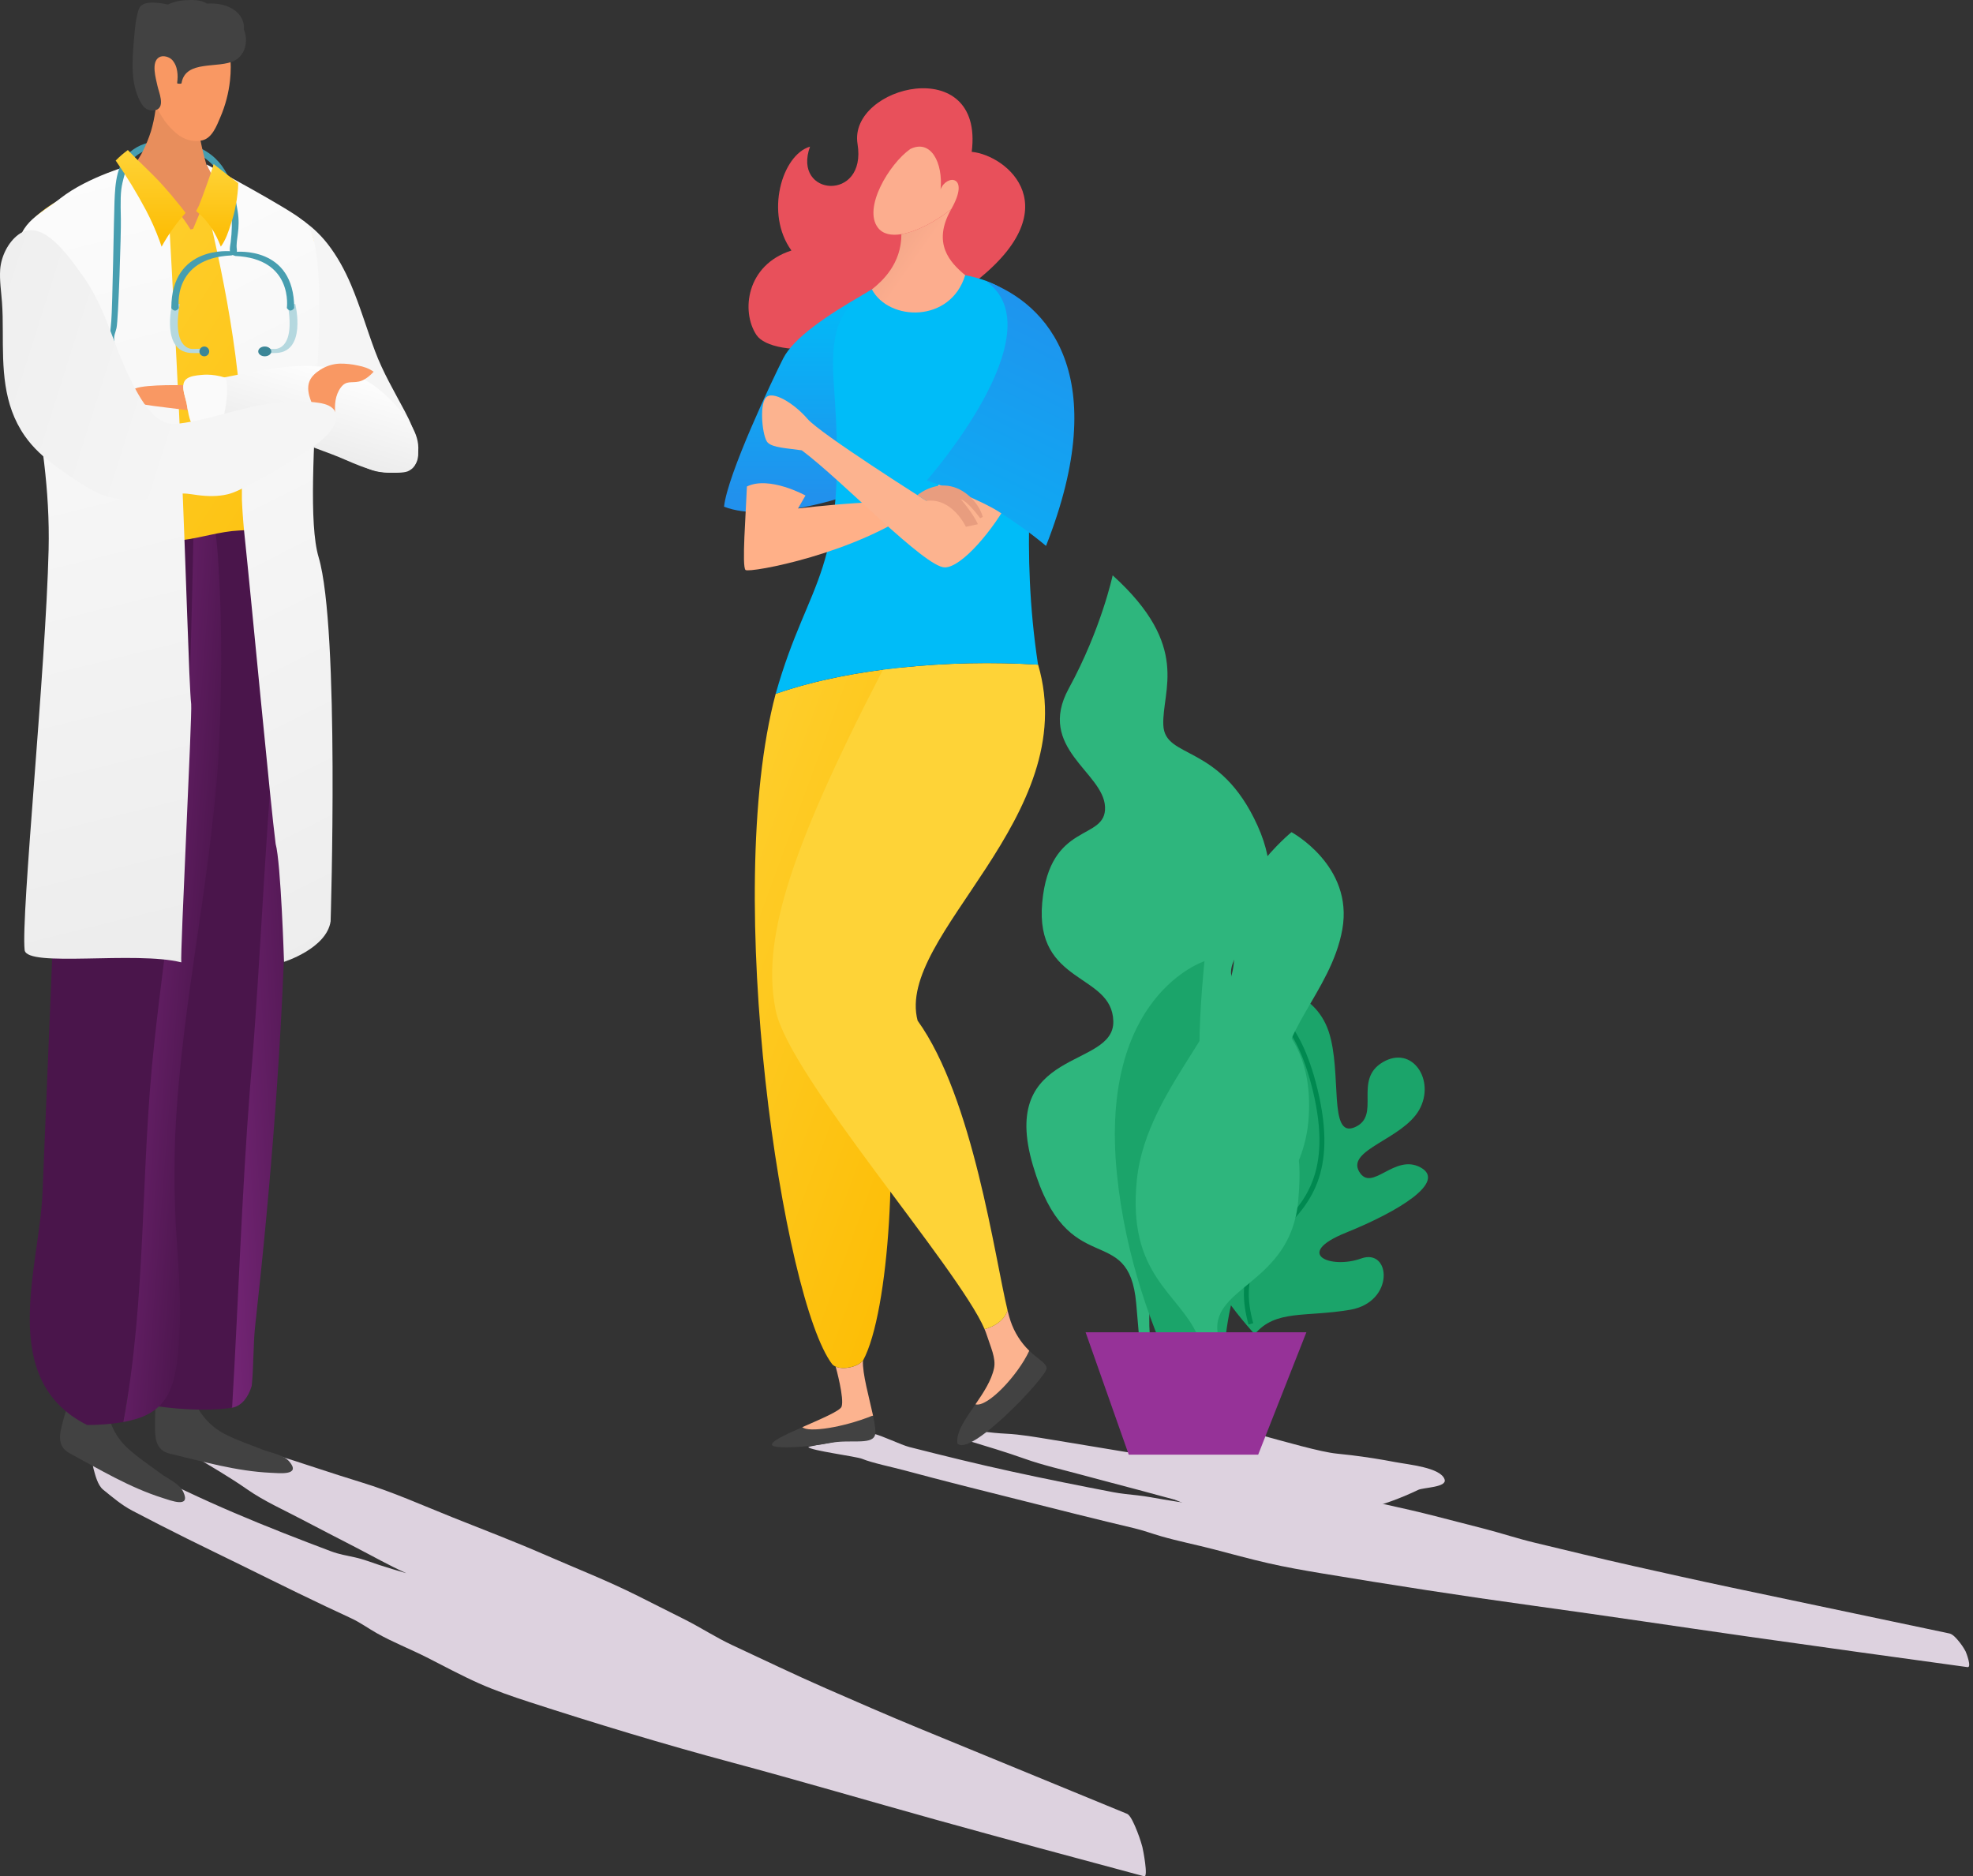 <svg width="408" height="388" viewBox="0 0 408 388" fill="none" xmlns="http://www.w3.org/2000/svg">
<rect x="0" y="0" width="408" height="388" fill="#333333" stroke="none"/>
<path d="M19.104 299.931C20.486 300.21 22.01 300.339 23.305 300.891C25.05 301.645 26.723 302.624 28.424 303.471C31.747 305.123 35.087 306.745 38.445 308.335C45.072 311.474 51.794 314.315 58.618 317.002C61.896 318.293 65.186 319.558 68.488 320.796C70.1 321.401 71.674 321.669 73.347 322.027C75.096 322.401 76.8 323.078 78.499 323.635C80.33 324.232 82.178 324.779 84.018 325.314C80.419 323.688 76.968 321.729 73.46 319.918C69.752 317.998 66.038 316.105 62.35 314.159C58.609 312.181 54.611 310.413 51.141 307.992C47.448 305.417 43.563 303.176 39.7 300.87C38.946 300.421 38.286 296.399 38.483 296.445C41.411 297.124 44.381 298.043 47.374 298.333C50.443 298.631 53.243 299.651 56.185 300.57C62.393 302.511 68.548 304.632 74.768 306.535C81.206 308.503 87.414 311.296 93.667 313.796C100.009 316.333 106.411 318.761 112.672 321.499C119.067 324.292 125.63 326.857 131.869 329.991L141.623 334.894C144.952 336.573 148.102 338.642 151.483 340.214C157.912 343.208 164.28 346.282 170.781 349.121C177.14 351.9 183.499 354.683 189.908 357.323C204.292 363.242 218.674 369.155 233.056 375.063C233.776 375.354 234.565 377.29 234.793 377.811C235.37 379.146 235.851 380.52 236.233 381.924C236.358 382.385 237.5 388.23 236.617 387.992C222.274 384.139 207.929 380.287 193.623 376.309C179.487 372.378 165.418 368.227 151.248 364.426C137.234 360.668 123.333 356.447 109.531 351.972C106.003 350.827 102.406 349.587 99.018 348.077C95.361 346.448 91.807 344.521 88.237 342.712C84.836 340.991 81.235 339.592 77.918 337.716C76.133 336.715 74.513 335.513 72.654 334.651C70.864 333.821 69.075 332.984 67.288 332.139C59.585 328.496 51.983 324.645 44.314 320.93C40.547 319.105 36.798 317.241 33.067 315.337C31.148 314.359 29.24 313.372 27.344 312.373C25.124 311.207 23.282 309.614 21.333 308.042C20.203 307.13 19.699 305.047 19.344 303.737C19.265 303.44 18.499 299.814 19.104 299.931Z" fill="#DDD2DF"/>
<path d="M33.585 287.425C35.548 287.604 37.527 287.493 39.457 287.094C39.493 287.163 39.531 287.233 39.565 287.307C40.191 288.716 40.606 290.187 41.149 291.579C42.405 293.629 44.185 295.307 46.306 296.44C48.876 297.798 51.717 298.725 54.416 299.8C56.096 300.464 58.635 300.796 59.849 302.245C62.287 305.153 57.814 304.633 56.01 304.551C48.856 304.222 42.02 302.233 35.133 300.596C32.63 300.001 32.119 298.11 32.061 295.761C32.001 292.94 32.134 290.118 32.457 287.314C32.82 287.355 33.194 287.391 33.585 287.425Z" fill="#424242"/>
<path d="M16.363 287.4C18.213 288.083 20.154 288.487 22.122 288.599C22.139 288.679 22.158 288.753 22.17 288.839C22.41 290.363 22.434 291.887 22.6 293.375C23.285 295.68 24.572 297.761 26.329 299.402C28.46 301.377 30.965 303.002 33.288 304.742C34.727 305.812 37.108 306.791 37.907 308.507C39.512 311.945 35.325 310.287 33.588 309.74C26.761 307.58 20.67 303.892 14.436 300.533C12.173 299.314 12.166 297.353 12.716 295.069C13.386 292.328 14.243 289.636 15.278 287.011C15.643 287.136 15.986 287.268 16.363 287.4Z" fill="#424242"/>
<path d="M53.219 51.601C53.416 54.315 53.699 57.022 54.14 59.707C54.952 64.987 56.387 70.151 58.414 75.094C61.663 82.871 66.69 90.42 73.575 95.425C75.309 96.69 77.102 97.508 79.264 97.679C81.153 97.825 83.807 97.885 85.366 96.582C86.849 95.344 86.535 93.127 86.201 91.442C85.757 89.213 84.812 87.123 83.751 85.122C81.539 80.951 79.192 77.004 77.536 72.557C75.838 68.024 74.491 63.362 72.596 58.903C71.312 55.882 69.733 52.962 67.703 50.373C66.091 48.322 64.15 46.553 61.958 45.139C60.852 44.42 59.685 43.799 58.471 43.282C57.389 42.819 56.017 42.082 54.834 42.598C53.651 43.114 53.516 45.238 53.355 46.344C53.12 48.086 53.075 49.849 53.219 51.601Z" fill="#F5F5F5"/>
<path d="M57.03 137.197C57.332 134.318 57.69 131.491 58.076 128.674C58.236 132.576 58.396 136.477 58.556 140.377C59.125 155.204 59.516 170.048 59.146 184.887C58.426 214.717 56.058 244.57 52.763 274.222C52.351 277.931 52.46 282.897 52.049 286.606C50.359 292.014 46.719 291.101 46.719 291.101C46.719 291.101 46.719 291.101 46.812 291.089L46.719 291.101C48.024 268.984 48.701 247.088 50.426 224.927C52.943 195.683 53.572 166.753 57.03 137.197Z" fill="url(#paint0_linear)"/>
<path d="M28.306 208.149C30.746 189.821 30.869 172.057 30.098 153.563C29.503 139.34 26.641 124.376 30.578 110.403C32.335 104.15 36.27 96.726 42.336 93.649C47.572 91.01 54.663 93.692 56.948 99.111C59.419 104.971 58.654 112.242 58.915 118.461C59.059 121.867 59.206 125.273 59.355 128.679C58.968 131.496 58.611 134.33 58.308 137.202C54.85 166.758 54.229 195.688 51.705 224.932C49.979 247.093 49.305 268.989 47.997 291.106C44.335 291.632 40.493 291.553 36.817 291.27C35.05 291.13 33.29 290.918 31.538 290.634C30.175 290.408 28.419 290.219 27.349 289.244C25.047 287.157 25.167 282.672 24.987 279.852C24.747 276.178 24.452 272.524 24.303 268.838C24.287 268.437 24.274 268.039 24.262 267.638C24.296 247.741 25.646 227.868 28.306 208.149Z" fill="#4A154B"/>
<path d="M8.79 246.679L10.741 199.27C11.386 183.567 12.056 167.874 12.478 152.163C12.684 144.461 12.814 136.746 13.212 129.048C13.589 121.698 14.1 114.17 15.751 106.972C16.454 103.905 17.649 100.687 20.495 99C25.825 95.847 35.373 95.921 40.191 100.361C39.937 115.357 39.581 130.364 39.123 145.382C38.495 168.966 34.406 192.232 31.891 215.816C29.011 242.06 30.35 268.302 25.501 294.06C23.026 294.471 20.522 294.674 18.014 294.667C-0.676 285.254 8.154 262.126 8.79 246.679Z" fill="#4A154B"/>
<path d="M39.123 145.373C39.587 130.348 39.943 115.341 40.191 100.351C40.703 100.82 41.162 101.344 41.559 101.913C44.16 105.681 44.731 110.451 45.058 115.015C45.89 126.672 45.861 138.505 45.477 150.179C44.551 178.442 37.52 206.167 36.258 234.454C35.959 241.528 36.039 248.613 36.498 255.678C36.937 262.68 37.525 269.706 37.069 276.72C36.829 280.351 36.529 284.327 35.051 287.699C33.796 290.554 31.452 292.366 28.515 293.304C27.527 293.618 26.52 293.867 25.501 294.05C30.35 268.293 29.006 242.051 31.891 215.806C34.406 192.223 38.495 168.956 39.123 145.373Z" fill="url(#paint1_linear)"/>
<path d="M2.81 52.203C4.094 47.15 8.089 43.55 12.56 41.196C14.162 40.333 15.808 39.552 17.491 38.859C27.454 30.165 43.152 35.169 53.684 40.719C56.955 42.442 61.394 43.992 63.679 47.063C66.222 50.488 64.399 54.627 63.602 58.322C62.7 62.476 62.457 66.743 62.486 70.985C62.544 79.556 63.686 88.147 62.8 96.709C62.453 100.068 61.908 103.843 59.571 106.478C57.082 109.283 52.941 109.533 49.447 109.7C45.459 109.897 41.751 111.179 37.811 111.675C33.623 112.201 29.328 111.831 25.496 109.981C22.012 108.301 18.786 106.132 15.917 103.538C13.395 101.213 12.243 98.259 11.706 95.01C10.595 92.718 9.841 90.156 8.975 87.797C7.842 84.706 6.028 81.925 4.929 78.82C3.943 75.957 3.268 72.996 2.916 69.989C2.57 67.04 2.436 63.99 2.292 61.02C2.143 58.09 2.081 55.069 2.81 52.203Z" fill="url(#paint2_linear)"/>
<path d="M65.895 115.244C70.264 129.951 68.37 190.5 68.37 190.5C67.545 196.148 58.733 198.895 58.733 198.895C58.733 198.895 58.089 178.403 57 174.5C56 167 51.918 123.429 50.602 111.011L50.527 110.281C50.498 110.025 50.474 109.773 50.449 109.518L50.387 108.82C50.367 108.577 50.342 108.334 50.325 108.09L50.263 107.356C50.263 107.112 50.226 106.869 50.21 106.626C50.177 106.139 50.144 105.652 50.115 105.165L50.078 104.472C50.078 104.286 50.057 104.105 50.053 103.923C50.049 103.742 50.028 103.478 50.02 103.259C50.02 103.119 50.02 102.975 50.02 102.847C50.02 102.719 50.02 102.463 50.02 102.269C50.02 102.075 50.02 101.786 50.02 101.547C50.02 101.308 50.02 101.064 50.02 100.825C49.995 99.395 50.006 97.98 50.053 96.58C50.73 76.778 45.21 52.895 42.738 42.627C42.326 40.836 41.967 39.458 41.773 38.588C42.285 38.353 42.705 37.958 42.97 37.461C43.234 36.965 43.328 36.395 43.238 35.84C43.169 35.2 42.987 34.577 42.701 34C42.846 34.041 60.14 43.33 62.5 45.5C70.5 50 61.753 101.324 65.895 115.244Z" fill="url(#paint3_linear)"/>
<path d="M39.533 145.599C39.764 147.662 37.239 197.251 37.491 199C28.002 196.611 5.592 200.122 5.097 196.479C4.301 189.326 9.458 138.516 10.052 113.655C10.646 88.795 2.506 67.906 3.5 53.5C3.5 46 7.479 44.936 12.5 41C18.276 36.462 27.5 34 27.5 34C27.97 34.526 28.995 36.097 29.549 36.533C32.189 38.596 34.562 38.575 34.562 38.575C34.562 38.575 36.212 66.765 37.491 95.317C38.489 117.867 39.079 141.523 39.533 145.599Z" fill="url(#paint4_linear)"/>
<path d="M30.163 83.708C31.039 83.897 37.95 84.692 38.838 84.828C38.749 84.303 38.672 83.787 38.576 83.314C38.385 82.374 37.794 80.845 37.912 79.65C36.712 79.65 27.958 79.446 27.38 80.771C26.631 82.493 28.899 83.434 30.163 83.708Z" fill="#F99863"/>
<path d="M38.576 83.314C38.672 83.793 38.749 84.302 38.838 84.828C40.014 85.01 41.192 85.178 42.358 85.423C43.635 85.689 44.906 85.989 46.171 86.313C53.785 88.262 61.145 91.156 68.504 93.891C72.629 95.424 76.517 97.793 81.273 97.752C82.112 97.752 83.84 97.812 84.632 97.311C85.424 96.809 86.252 96.351 86.489 93.231C86.772 89.533 84.09 86.255 81.57 83.513C78.715 80.415 75.247 77.876 71.199 76.7C63.264 74.392 54.387 76.46 46.38 78.044C45.799 78.161 45.224 78.274 44.654 78.382L37.921 79.661C37.794 80.844 38.384 82.373 38.576 83.314Z" fill="url(#paint5_linear)"/>
<path d="M22.572 70.363C22.681 70.146 22.791 68.895 23.01 66.4C23.265 63.498 23.558 44.547 23.677 41.688C23.833 37.957 24.021 33.445 27.541 30.924C31.322 28.224 37.734 28.703 41.852 30.851C47.488 33.79 48.477 39.69 49.14 43.632C49.772 47.387 48.719 49.545 48.964 51.48C48.992 51.697 49.099 52.413 48.673 52.651C48.561 52.705 48.435 52.734 48.306 52.734C48.178 52.734 48.051 52.705 47.939 52.651C47.302 52.335 47.555 51.072 47.708 50.048C47.969 47.963 48.018 45.863 47.853 43.771C47.751 42.636 47.536 41.51 47.208 40.406C46.53 38.133 45.514 34.729 41.941 32.408C41.146 31.894 37.851 29.892 33.511 30.317C32.576 30.408 30.277 30.634 28.331 32.111C26.384 33.588 25.874 35.521 25.347 37.716C24.878 39.669 24.916 41.578 24.995 45.415C25.051 48.17 24.485 66.101 24.093 67.836C23.871 68.819 23.497 69.355 23.627 70.402C23.677 70.812 23.8 71.27 23.494 71.511C23.336 71.611 23.141 71.661 22.944 71.65C22.747 71.64 22.561 71.571 22.419 71.454C22.141 71.172 22.452 70.606 22.572 70.363Z" fill="#479EB0"/>
<path d="M35.597 62.864C35.597 62.864 33.07 73.168 40.025 73.001H41.909V72.11L39.97 72.152C39.97 72.152 35.409 72.745 37.167 62.864H35.597Z" fill="#B5D8DF"/>
<path d="M61.064 62.864C61.064 62.864 63.59 73.168 56.647 73.001H54.752V72.11L56.691 72.152C56.691 72.152 61.245 72.745 59.486 62.864H61.064Z" fill="#B5D8DF"/>
<path d="M47.798 51.966C47.798 51.966 35.427 50.621 35.427 63.706C35.427 63.706 36.14 64.879 36.976 63.706C36.976 63.706 35.499 53.361 47.876 52.819L48.547 52.566L47.798 51.966Z" fill="#479EB0"/>
<path d="M48.724 52.087C48.724 52.087 60.836 50.757 60.836 63.7C60.836 63.7 60.138 64.861 59.319 63.7C59.319 63.7 60.765 53.468 48.65 52.931L47.993 52.681L48.724 52.087Z" fill="#479EB0"/>
<path d="M43.261 72.667C43.261 72.119 42.809 71.651 42.247 71.651C41.686 71.651 41.233 72.106 41.233 72.667C41.233 73.228 41.686 73.679 42.247 73.679C42.809 73.679 43.261 73.225 43.261 72.667Z" fill="#3B8697"/>
<path d="M56.104 72.667C56.104 72.119 55.501 71.651 54.752 71.651C54.004 71.651 53.401 72.106 53.401 72.667C53.401 73.228 54.004 73.679 54.752 73.679C55.501 73.679 56.104 73.225 56.104 72.667Z" fill="#3B8697"/>
<path d="M27.934 34.017C28.433 33.103 29.057 32.231 29.518 31.315C30.198 29.968 30.768 28.567 31.221 27.128C31.623 25.758 31.925 24.361 32.126 22.947C32.344 21.556 32.714 20.13 33.907 19.242C35.099 18.355 37.249 18.302 38.526 19.079C39.685 19.799 39.862 20.893 40.273 22.086C40.844 23.73 40.887 25.515 41.142 27.233C41.51 29.549 42.028 31.838 42.694 34.086C43.15 34.803 43.544 35.557 43.875 36.34C42.915 40.277 41.458 43.704 39.937 47.32C39.762 47.371 39.587 47.414 39.409 47.452C36.222 42.423 32.148 38.07 27.934 34.017Z" fill="url(#paint6_linear)"/>
<path d="M38.576 83.314C38.672 83.794 38.749 84.303 38.838 84.828C39.035 85.98 39.287 87.17 39.937 88.051C41.137 89.652 43.663 89.702 45.043 88.31C45.572 87.743 45.959 87.059 46.171 86.314C46.43 85.399 46.617 84.465 46.73 83.521C46.996 81.74 47.126 79.873 46.644 78.129C46.553 78.093 46.461 78.061 46.37 78.033C45.215 77.676 44.014 77.486 42.804 77.469C42.399 77.469 41.989 77.493 41.578 77.534C40.618 77.627 39.243 77.752 38.475 78.431C38.137 78.749 37.934 79.186 37.912 79.65C37.794 80.845 38.384 82.374 38.576 83.314Z" fill="#FAFAFA"/>
<path d="M30.847 14.74C30.946 19.539 32.688 24.41 36.438 27.552C37.976 28.845 39.865 29.488 41.873 29.008C43.882 28.528 44.839 25.944 45.569 24.228C46.608 21.81 47.28 19.25 47.563 16.633C47.935 13.082 47.853 9.051 44.729 6.711C42.857 5.31 40.592 5.161 38.336 5.271C36.146 5.377 33.868 5.854 32.536 7.76C31.205 9.665 30.799 12.434 30.847 14.74Z" fill="#F99863"/>
<path d="M29.4 21.661C29.696 22.15 30.152 22.522 30.691 22.713C31.23 22.904 31.818 22.903 32.356 22.709C34.18 21.989 32.837 19.069 32.56 17.754C32.265 16.314 31.171 12.84 32.918 11.837C33.743 11.357 35.078 11.762 35.682 12.477C36.065 12.938 36.344 13.476 36.501 14.054C36.715 14.877 36.78 15.731 36.693 16.576C36.659 16.787 36.642 17.001 36.642 17.214C36.642 17.327 37.513 17.375 37.537 17.214C38.346 12.261 45.242 14.287 48.575 12.502C50.073 11.698 50.812 10.121 50.862 8.463C50.885 7.663 50.74 6.867 50.438 6.126C50.525 5.101 50.242 4.08 49.641 3.246C48.244 1.293 45.382 0.554 42.778 0.739C41.578 -0.094 39.618 -0.041 38.286 0.047C37.115 0.102 35.965 0.374 34.893 0.849L34.703 0.943C34.43 0.88 34.13 0.811 34.058 0.799C33.517 0.691 32.969 0.618 32.419 0.578C31.046 0.484 29.153 0.463 28.659 2.018C28.03 3.988 27.886 6.126 27.699 8.197C27.329 12.598 26.89 17.745 29.4 21.661Z" fill="#424242"/>
<path d="M41.146 42.503C41.403 41.877 41.645 41.241 41.881 40.598C42.627 38.561 43.383 36.483 44.059 34.395C44.095 34.237 44.129 34.076 44.165 33.915C45.845 35.216 47.525 36.569 49.267 37.877C49.256 38.599 49.207 39.32 49.118 40.036C49.03 40.89 48.9 41.739 48.727 42.58C48.509 43.82 48.188 45.04 47.767 46.227C47.287 47.84 46.646 49.693 45.66 50.995C44.602 48.188 43.02 45.601 40.558 43.643C40.762 43.261 40.959 42.885 41.146 42.503Z" fill="url(#paint7_linear)"/>
<path d="M26.441 31.027C28.784 33.511 31.373 35.759 33.657 38.312C34.835 39.63 35.987 40.976 37.084 42.363C37.52 42.912 37.969 43.459 38.38 44.026C36.464 46.155 34.799 48.498 33.419 51.008C33.276 50.565 33.129 50.133 32.973 49.722C32.185 47.584 31.258 45.5 30.197 43.483C28.312 39.934 26.218 36.5 23.924 33.201C24.701 32.407 25.543 31.68 26.441 31.027Z" fill="url(#paint8_linear)"/>
<path d="M66.184 86.384C66.006 85.781 65.308 85.011 65.006 84.428C64.545 83.585 64.185 82.691 63.933 81.764C63.309 79.235 64.173 77.784 66.249 76.452C67.453 75.676 68.846 75.241 70.278 75.192C71.521 75.178 72.762 75.307 73.975 75.576C75.252 75.83 76.195 76.125 77.263 76.867C76.543 77.69 75.343 78.671 74.232 78.899C72.6 79.233 71.593 78.628 70.465 80.147C69.303 81.721 69.131 83.782 69.347 85.666C69.426 86.357 66.642 87.797 66.546 87.509C66.419 87.137 66.294 86.758 66.184 86.384Z" fill="#F99863"/>
<path d="M0.408 62.478C0.557 64.45 0.571 66.428 0.576 68.403C0.59 76.081 0.545 83.57 5.118 90.136C6.892 92.68 9.159 94.695 11.66 96.504C14.374 98.465 17.265 100.526 20.298 101.959C23.61 103.526 27.48 103.591 31.056 103.159C32.923 102.919 34.749 102.482 36.599 102.158C38.156 101.887 39.334 102.182 40.892 102.384C42.929 102.652 45.12 102.695 47.131 102.196C48.604 101.827 49.95 101.083 51.294 100.404C54.682 98.684 57.974 96.781 61.154 94.702C63.813 92.967 67.175 91.125 68.857 88.329C69.608 87.081 69.942 85.471 68.735 84.382C67.775 83.52 66.27 83.335 65.046 83.182C57.713 82.304 50.757 84.434 43.755 86.241C41.962 86.723 40.147 87.112 38.315 87.407C36.618 87.662 34.984 87.916 33.429 87.007C30.612 85.361 28.839 82.068 27.375 79.266C23.485 71.81 22.026 63.733 16.948 56.798C14.342 53.239 8.79 44.87 3.842 48.486C1.649 50.089 0.211 53.091 0.034 55.769C-0.11 58.012 0.245 60.249 0.408 62.478Z" fill="url(#paint9_linear)"/>
<path d="M178.277 297.323C179.73 297.473 179.258 296.165 180.62 296.462C182.453 296.868 186.284 298.772 188.072 299.228C191.564 300.118 195.074 300.991 198.603 301.847C205.568 303.537 212.632 305.067 219.804 306.514C223.249 307.209 226.706 307.89 230.176 308.556C231.871 308.882 233.525 309.027 235.283 309.219C237.121 309.421 238.912 309.785 240.697 310.085C242.621 310.406 244.563 310.701 246.497 310.989C242.715 310.113 239.088 309.059 235.401 308.083C231.505 307.05 227.601 306.03 223.725 304.983C219.794 303.918 215.592 302.966 211.946 301.662C208.065 300.276 203.982 299.069 199.922 297.828C199.13 297.586 198.437 295.421 198.643 295.446C201.72 295.811 204.842 296.306 207.987 296.462C211.212 296.623 214.155 297.172 217.247 297.666C223.771 298.712 230.239 299.854 236.776 300.878C243.542 301.938 250.066 303.441 256.637 304.788C263.303 306.153 270.031 307.461 276.61 308.935C283.331 310.439 290.228 311.82 296.785 313.507L307.036 316.146C310.534 317.051 313.845 318.165 317.398 319.011C324.154 320.623 330.847 322.278 337.679 323.806C344.361 325.303 351.044 326.801 357.78 328.222C372.896 331.409 388.011 334.593 403.125 337.774C403.881 337.93 404.711 338.973 404.95 339.253C405.557 339.972 406.062 340.712 406.463 341.467C406.595 341.715 407.795 344.863 406.867 344.735C391.794 342.66 376.719 340.586 361.684 338.444C346.828 336.328 332.042 334.093 317.151 332.047C302.424 330.023 287.815 327.751 273.309 325.341C269.602 324.725 265.822 324.057 262.261 323.244C258.418 322.367 254.683 321.33 250.931 320.356C247.357 319.429 243.572 318.676 240.087 317.666C238.211 317.127 236.508 316.48 234.554 316.016C232.673 315.569 230.793 315.118 228.915 314.663C220.82 312.702 212.831 310.629 204.771 308.629C200.812 307.646 196.872 306.642 192.952 305.617C190.934 305.091 188.929 304.559 186.937 304.022C184.604 303.394 180.325 302.509 178.277 301.662C177.089 301.171 167.525 299.934 167.152 299.228C167.068 299.068 177.642 297.259 178.277 297.323Z" fill="#DDD2DF"/>
<path d="M165.921 295.112C162.428 296.653 159.224 298.138 159.67 298.827C160.237 299.706 167.505 299.191 171.616 298.386C175.727 297.582 180.1 298.835 180.905 296.869C181.169 296.199 180.955 294.65 180.549 292.739L180.285 292.795C174.384 295.175 167.106 296.307 165.921 295.112Z" fill="#424242"/>
<path d="M174.025 290.888C173.703 291.762 169.647 293.472 165.921 295.111C167.106 296.303 174.384 295.171 180.279 292.794L180.543 292.738C179.752 289.044 178.3 283.985 178.456 281.357C177.326 282.676 174.429 283.294 172.806 282.592C172.859 282.766 174.643 289.213 174.025 290.888Z" fill="#FCB38F"/>
<path d="M160.403 143.47C149.283 185.209 161.987 269.004 172.12 282.135C172.317 282.332 172.551 282.488 172.809 282.594C174.432 283.296 177.329 282.67 178.459 281.359C183.982 271.212 185.882 236.234 182.578 218.353C178.221 194.77 186.206 138.053 186.206 138.053C177.918 138.926 168.821 140.546 160.403 143.47Z" fill="url(#paint10_linear)"/>
<path d="M200.942 31.397C208.331 32.112 221.607 43.188 200.942 58.82C180.277 74.453 159.646 74.094 156.429 69.27C153.213 64.446 154.287 54.788 163.665 51.803C158.124 44.172 161.699 32.012 167.505 30.32C163.755 40.686 179.298 41.802 177.332 29.766C175.366 17.73 203.562 10.764 200.942 31.397Z" fill="#E8505B"/>
<path d="M178.836 60.72C170.901 65.251 164.111 69.895 161.968 74.094C159.826 78.292 150.44 98.073 149.725 104.773C158.747 108.346 175.814 102.322 175.814 102.322C175.814 102.322 172.767 66.908 178.836 60.72Z" fill="url(#paint11_linear)"/>
<path d="M201.712 290.399C199.654 293.386 197.643 296.157 197.989 298.479C200.601 301.426 216.276 284.878 216.411 283.004C216.492 281.901 214.783 281.189 212.846 279.31C210.537 284.316 204.243 291.085 201.712 290.399Z" fill="#424242"/>
<path d="M201.712 290.398C204.243 291.085 210.537 284.316 212.846 279.315C211.08 277.602 209.752 275.49 208.972 273.156C208.776 272.599 208.571 271.863 208.349 270.971C207.375 273.982 203.705 274.824 203.599 274.85C203.771 275.251 203.913 275.623 204.024 275.969C204.847 278.537 205.977 280.838 205.565 282.886C205.042 285.456 203.362 287.987 201.712 290.398Z" fill="#FCB38F"/>
<path d="M182.583 138.482C162.417 177.437 157.593 195.04 160.417 208.976C163.148 222.482 198.168 262.181 203.607 274.85C203.72 274.824 207.391 273.982 208.357 270.971C205.736 260.257 201.253 227.005 189.753 211.05C185.13 193.37 223.921 168.995 214.674 137.442C205.187 136.858 195.668 137.063 186.214 138.054C185.014 138.181 183.804 138.323 182.583 138.482Z" fill="#FED337"/>
<path d="M172.463 80.013C175.366 119.171 167.37 118.841 160.403 143.47C167.61 140.968 175.31 139.419 182.57 138.482C183.801 138.324 185.011 138.182 186.198 138.055C195.652 137.064 205.171 136.859 214.658 137.443C207.315 89.204 225.713 61.924 199.585 56.9C190.542 55.427 180.29 59.847 180.29 59.847C173.067 63.8 171.658 69.16 172.463 80.013Z" fill="#00BCF8"/>
<path d="M154.458 100.596C154.242 106.206 153.371 117.194 154.173 117.865C154.975 118.535 177.268 114.513 190.399 104.67C187.988 102.393 165.027 105.14 165.027 105.14L166.568 102.464C166.568 102.464 159.097 98.334 154.458 100.596Z" fill="#FFB088"/>
<path d="M196.366 97.338L191.579 103.572C191.579 103.572 169.65 89.726 166.969 86.599C164.288 83.472 159.736 80.614 158.356 82.245C156.976 83.876 157.68 90.441 158.752 91.513C159.823 92.584 162.684 92.674 165.803 93.12C174.189 99.374 191.268 117.329 195.376 117.329C198.905 117.329 205.47 109.485 208.871 103.083C201.876 99.215 196.366 97.338 196.366 97.338Z" fill="#FCB38F"/>
<path d="M203.895 58.142C218.759 68.595 191.634 99.366 191.634 99.366C195.835 100.725 202.932 103.523 206.505 105.787C209.825 107.891 213.301 110.352 216.307 112.885C230.182 77.722 216.725 62.752 203.895 58.142Z" fill="url(#paint12_linear)"/>
<path d="M189.708 102.39L191.571 103.572C196.941 102.875 199.736 108.932 199.736 108.932L202.214 108.404C201.878 107.536 200.562 105.393 198.709 103.269C200.113 103.604 202.683 107.156 202.683 107.156L203.24 106.892C202.988 106.029 202.598 105.212 202.087 104.472C201.164 103.084 199.9 101.956 198.416 101.197C196.941 100.45 195.257 100.217 193.635 100.537C192.203 100.851 190.86 101.484 189.708 102.39Z" fill="#E89D7F"/>
<path d="M186.404 48.417C186.404 54.621 182.38 58.181 180.301 59.846C183.852 66.48 196.58 66.815 199.596 56.899C196.448 54.286 192.685 50.315 196.712 43.245C193.743 45.623 189.708 47.871 186.404 48.417Z" fill="url(#paint13_linear)"/>
<path d="M188.238 30.814C183.858 33.906 178.382 43.045 181.575 47.119C182.615 48.438 184.367 48.758 186.404 48.417C189.7 47.871 193.743 45.623 196.712 43.24C200.733 36.173 195.711 36.015 194.505 39.158C195.033 33.656 192.492 28.718 188.243 30.811L188.238 30.814Z" fill="#FCAD8E"/>
<path d="M276.443 300.586C277.436 300.684 278.429 300.792 279.422 300.912C282.444 301.279 285.461 301.751 288.472 302.328C291.214 302.853 297.926 303.444 298.732 305.921C299.273 307.583 294.354 307.566 293.267 308.086C291.533 308.917 289.784 309.657 288.019 310.307C284.126 311.74 280.178 312.663 276.208 313.314C269.136 314.473 261.993 314.711 254.913 313.604C250.554 312.922 246.14 311.65 241.923 309.622C239.749 308.581 237.62 307.324 235.551 305.86C234.708 305.261 230.332 302.676 232.406 300.644C232.768 300.289 233.272 300.269 233.687 300.262C241.208 300.131 233.822 293.131 241.311 292.704C248.049 292.32 269.713 299.926 276.443 300.586Z" fill="#DDD2DF"/>
<path d="M259.463 275.891C259.463 275.891 242.302 257.507 249.134 250.743C251.621 250.92 253.407 251.552 254.677 252.309C254.99 252.502 255.352 252.601 255.719 252.595C256.087 252.589 256.446 252.478 256.752 252.275C257.059 252.072 257.301 251.785 257.45 251.449C257.598 251.112 257.648 250.74 257.592 250.376C256.904 246.069 254.814 242.109 251.646 239.11C243.932 231.714 253.092 220.796 257.14 225.255C261.187 229.715 264.069 234.632 267.472 232.142C270.876 229.651 252.726 217.49 257.311 209.536C261.895 201.581 271.938 204.817 274.761 213.305C277.585 221.794 274.63 235.478 280.158 233.091C285.686 230.704 279.758 223.323 285.924 219.661C292.09 215.998 296.912 223.467 293.463 229.526C290.014 235.585 278.439 237.743 281.049 242.245C283.659 246.747 288.317 238.442 293.762 241.409C299.208 244.376 289.3 250.471 278.317 254.903C267.335 259.335 275.265 262.479 281.461 260.239C287.658 257.998 288.466 269.271 279.172 270.846C269.877 272.421 263.794 270.739 259.463 275.891Z" fill="#1BA46A"/>
<path d="M258.181 273.885C255.235 263.284 259.628 258.828 264.286 254.109C269.594 248.727 275.61 242.626 271.483 225.532C267.82 210.411 261.673 208.668 261.612 208.653L261.85 207.67C262.125 207.737 268.648 209.477 272.466 225.294C276.721 242.934 270.497 249.249 265.006 254.82C260.373 259.518 256.371 263.577 259.161 273.616L258.181 273.885Z" fill="#008950"/>
<path d="M230.09 118.969C230.09 118.969 227.743 130.043 221.006 142.38C214.269 154.718 228.191 159.66 228.512 166.842C228.832 174.024 217.056 169.656 215.521 186.658C213.985 203.66 229.965 201.166 230.224 211.16C230.484 221.153 206.388 216.486 213.598 240.981C220.808 265.477 233.438 252.113 234.964 269.591L236.466 287.072L238.908 284.02C238.908 284.02 235.496 268.758 239.943 264.665C244.39 260.571 269.246 253.148 270.634 230.954C272.023 208.76 254.475 207.005 254.558 200.983C254.64 194.961 267.832 187.952 260.052 170.734C252.271 153.515 240.886 157.126 240.566 149.944C240.245 142.762 246.353 133.687 230.09 118.969Z" fill="#2EB67D"/>
<path d="M256.105 264.265C253.947 270.894 252.915 277.838 253.053 284.808L243.957 286.682C238.389 275.312 232.688 259.998 230.96 242.667C227.276 205.733 249.073 198.761 249.073 198.761C249.073 198.761 248.05 208.395 248.026 216.581C248.001 224.767 262.21 245.646 256.105 264.265Z" fill="#1BA46A"/>
<path d="M267.069 172.077C267.069 172.077 279.923 179.003 277.585 192.162C275.247 205.321 263.327 214.139 265.302 225.515C267.277 236.891 269.508 236.217 268.47 248.206C266.944 265.95 249.338 265.993 251.988 276.572C254.637 287.152 252.748 290.183 252.748 290.183L250.019 289.972C250.019 289.972 251.685 285.232 247.696 276.236C243.707 267.241 233.066 263.67 235.099 243.921C237.132 224.172 257.348 209.224 255.049 195.284C253.096 183.462 267.069 172.077 267.069 172.077Z" fill="#2EB67D"/>
<path d="M224.495 275.497L233.417 300.801H260.18L270.149 275.497H224.495Z" fill="#963298"/>
<defs>
<linearGradient id="paint0_linear" x1="23.658" y1="210.223" x2="66.846" y2="207.475" gradientUnits="userSpaceOnUse">
<stop stop-color="#963298"/>
<stop offset="1" stop-color="#4A154B"/>
</linearGradient>
<linearGradient id="paint1_linear" x1="4.732" y1="192.648" x2="45.273" y2="195.781" gradientUnits="userSpaceOnUse">
<stop stop-color="#963298"/>
<stop offset="1" stop-color="#4A154B"/>
</linearGradient>
<linearGradient id="paint2_linear" x1="6.421" y1="38.192" x2="107.139" y2="103.084" gradientUnits="userSpaceOnUse">
<stop stop-color="#FED337"/>
<stop offset="1" stop-color="#FDBB00"/>
</linearGradient>
<linearGradient id="paint3_linear" x1="12" y1="13" x2="102.5" y2="193" gradientUnits="userSpaceOnUse">
<stop stop-color="white"/>
<stop offset="1" stop-color="#ECECEC"/>
</linearGradient>
<linearGradient id="paint4_linear" x1="-5" y1="7.5" x2="43" y2="202" gradientUnits="userSpaceOnUse">
<stop stop-color="white"/>
<stop offset="1" stop-color="#ECECEC"/>
</linearGradient>
<linearGradient id="paint5_linear" x1="65.978" y1="74.08" x2="60.257" y2="93.481" gradientUnits="userSpaceOnUse">
<stop stop-color="white"/>
<stop offset="1" stop-color="#EBEBEB"/>
</linearGradient>
<linearGradient id="paint6_linear" x1="-48080.7" y1="38039.2" x2="-49216.7" y2="38963.6" gradientUnits="userSpaceOnUse">
<stop stop-color="#E88E5C"/>
<stop offset="0.13" stop-color="#F0935F"/>
<stop offset="0.36" stop-color="#F79762"/>
<stop offset="1" stop-color="#F99863"/>
</linearGradient>
<linearGradient id="paint7_linear" x1="44.913" y1="33.915" x2="44.913" y2="50.995" gradientUnits="userSpaceOnUse">
<stop stop-color="#FED337"/>
<stop offset="1" stop-color="#FDBB00"/>
</linearGradient>
<linearGradient id="paint8_linear" x1="31.152" y1="31.027" x2="31.152" y2="51.008" gradientUnits="userSpaceOnUse">
<stop stop-color="#FED337"/>
<stop offset="1" stop-color="#FDBB00"/>
</linearGradient>
<linearGradient id="paint9_linear" x1="-42.5" y1="79" x2="34.766" y2="103.388" gradientUnits="userSpaceOnUse">
<stop stop-color="#EBEBEB"/>
<stop offset="1" stop-color="#F5F5F5"/>
</linearGradient>
<linearGradient id="paint10_linear" x1="128.432" y1="166.962" x2="220.362" y2="200.76" gradientUnits="userSpaceOnUse">
<stop stop-color="#FED337"/>
<stop offset="1" stop-color="#FDBB00"/>
</linearGradient>
<linearGradient id="paint11_linear" x1="165.801" y1="60.72" x2="165.801" y2="102.534" gradientUnits="userSpaceOnUse">
<stop stop-color="#00BCF8"/>
<stop offset="1" stop-color="#2191ED"/>
</linearGradient>
<linearGradient id="paint12_linear" x1="180.819" y1="137.895" x2="219.686" y2="58.132" gradientUnits="userSpaceOnUse">
<stop stop-color="#00BCF8"/>
<stop offset="1" stop-color="#2191ED"/>
</linearGradient>
<linearGradient id="paint13_linear" x1="189.943" y1="53.078" x2="174.102" y2="42.058" gradientUnits="userSpaceOnUse">
<stop stop-color="#FCAD8E"/>
<stop offset="1" stop-color="#E09A7F"/>
</linearGradient>
</defs>
</svg>

